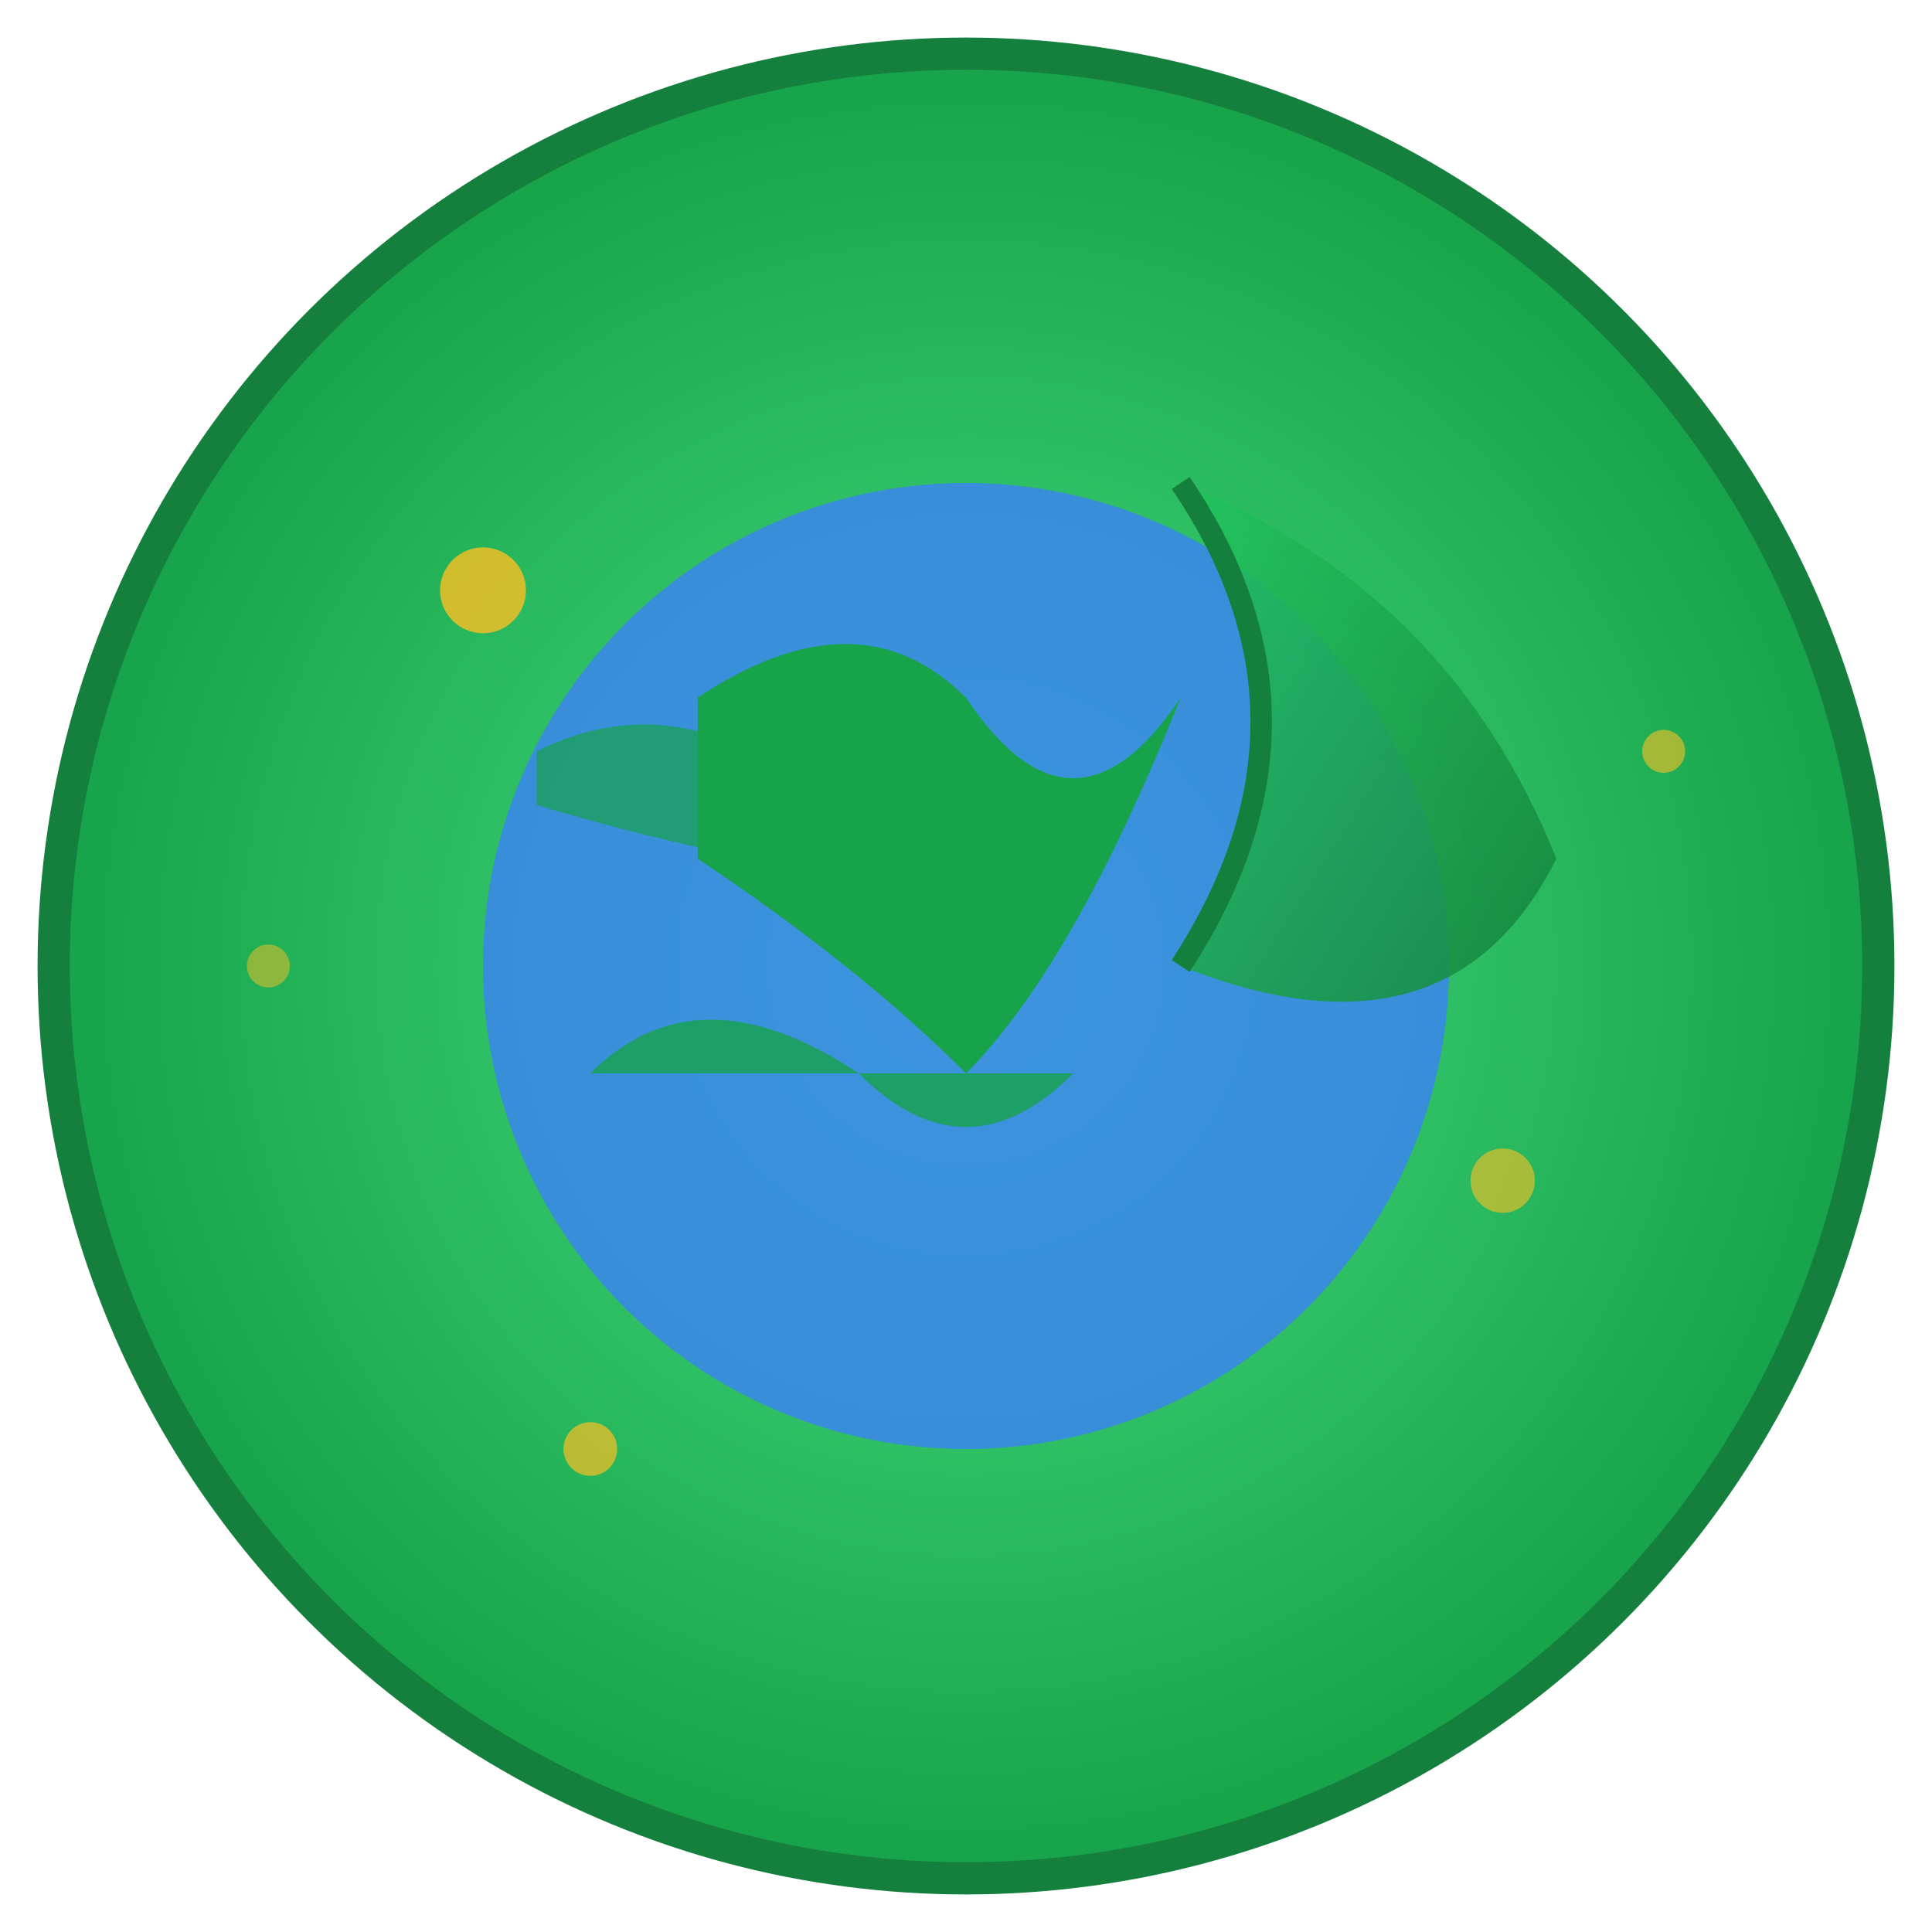 <svg width="180" height="180" viewBox="0 0 180 180" xmlns="http://www.w3.org/2000/svg">
  <!-- Background circle with gradient -->
  <defs>
    <radialGradient id="bg" cx="50%" cy="50%" r="50%">
      <stop offset="0%" style="stop-color:#4ade80;stop-opacity:1" />
      <stop offset="100%" style="stop-color:#16a34a;stop-opacity:1" />
    </radialGradient>
    <linearGradient id="leaf" x1="0%" y1="0%" x2="100%" y2="100%">
      <stop offset="0%" style="stop-color:#22c55e;stop-opacity:1" />
      <stop offset="100%" style="stop-color:#15803d;stop-opacity:1" />
    </linearGradient>
  </defs>
  
  <!-- Background -->
  <circle cx="90" cy="90" r="85" fill="url(#bg)" stroke="#15803d" stroke-width="3"/>
  
  <!-- Earth/Globe -->
  <circle cx="90" cy="90" r="45" fill="#3b82f6" opacity="0.8"/>
  
  <!-- Continents -->
  <path d="M65 65 Q80 55 90 65 Q100 80 110 65 Q100 90 90 100 Q80 90 65 80 Z" fill="#16a34a"/>
  <path d="M55 100 Q65 90 80 100 Q90 110 100 100" fill="#16a34a" opacity="0.8"/>
  <path d="M50 70 Q60 65 70 70 Q75 75 70 80 Q60 78 50 75 Z" fill="#16a34a" opacity="0.7"/>
  
  <!-- Leaf overlay -->
  <path d="M110 45 Q135 55 145 80 Q135 100 110 90 Q125 67 110 45 Z" fill="url(#leaf)" opacity="0.9"/>
  <path d="M110 45 Q125 67 110 90" stroke="#15803d" stroke-width="2" fill="none"/>
  
  <!-- Small sparkles for sustainability -->
  <circle cx="45" cy="55" r="4" fill="#fbbf24" opacity="0.8"/>
  <circle cx="140" cy="110" r="3" fill="#fbbf24" opacity="0.6"/>
  <circle cx="55" cy="135" r="2.5" fill="#fbbf24" opacity="0.7"/>
  <circle cx="25" cy="90" r="2" fill="#fbbf24" opacity="0.5"/>
  <circle cx="155" cy="70" r="2" fill="#fbbf24" opacity="0.6"/>
</svg>
